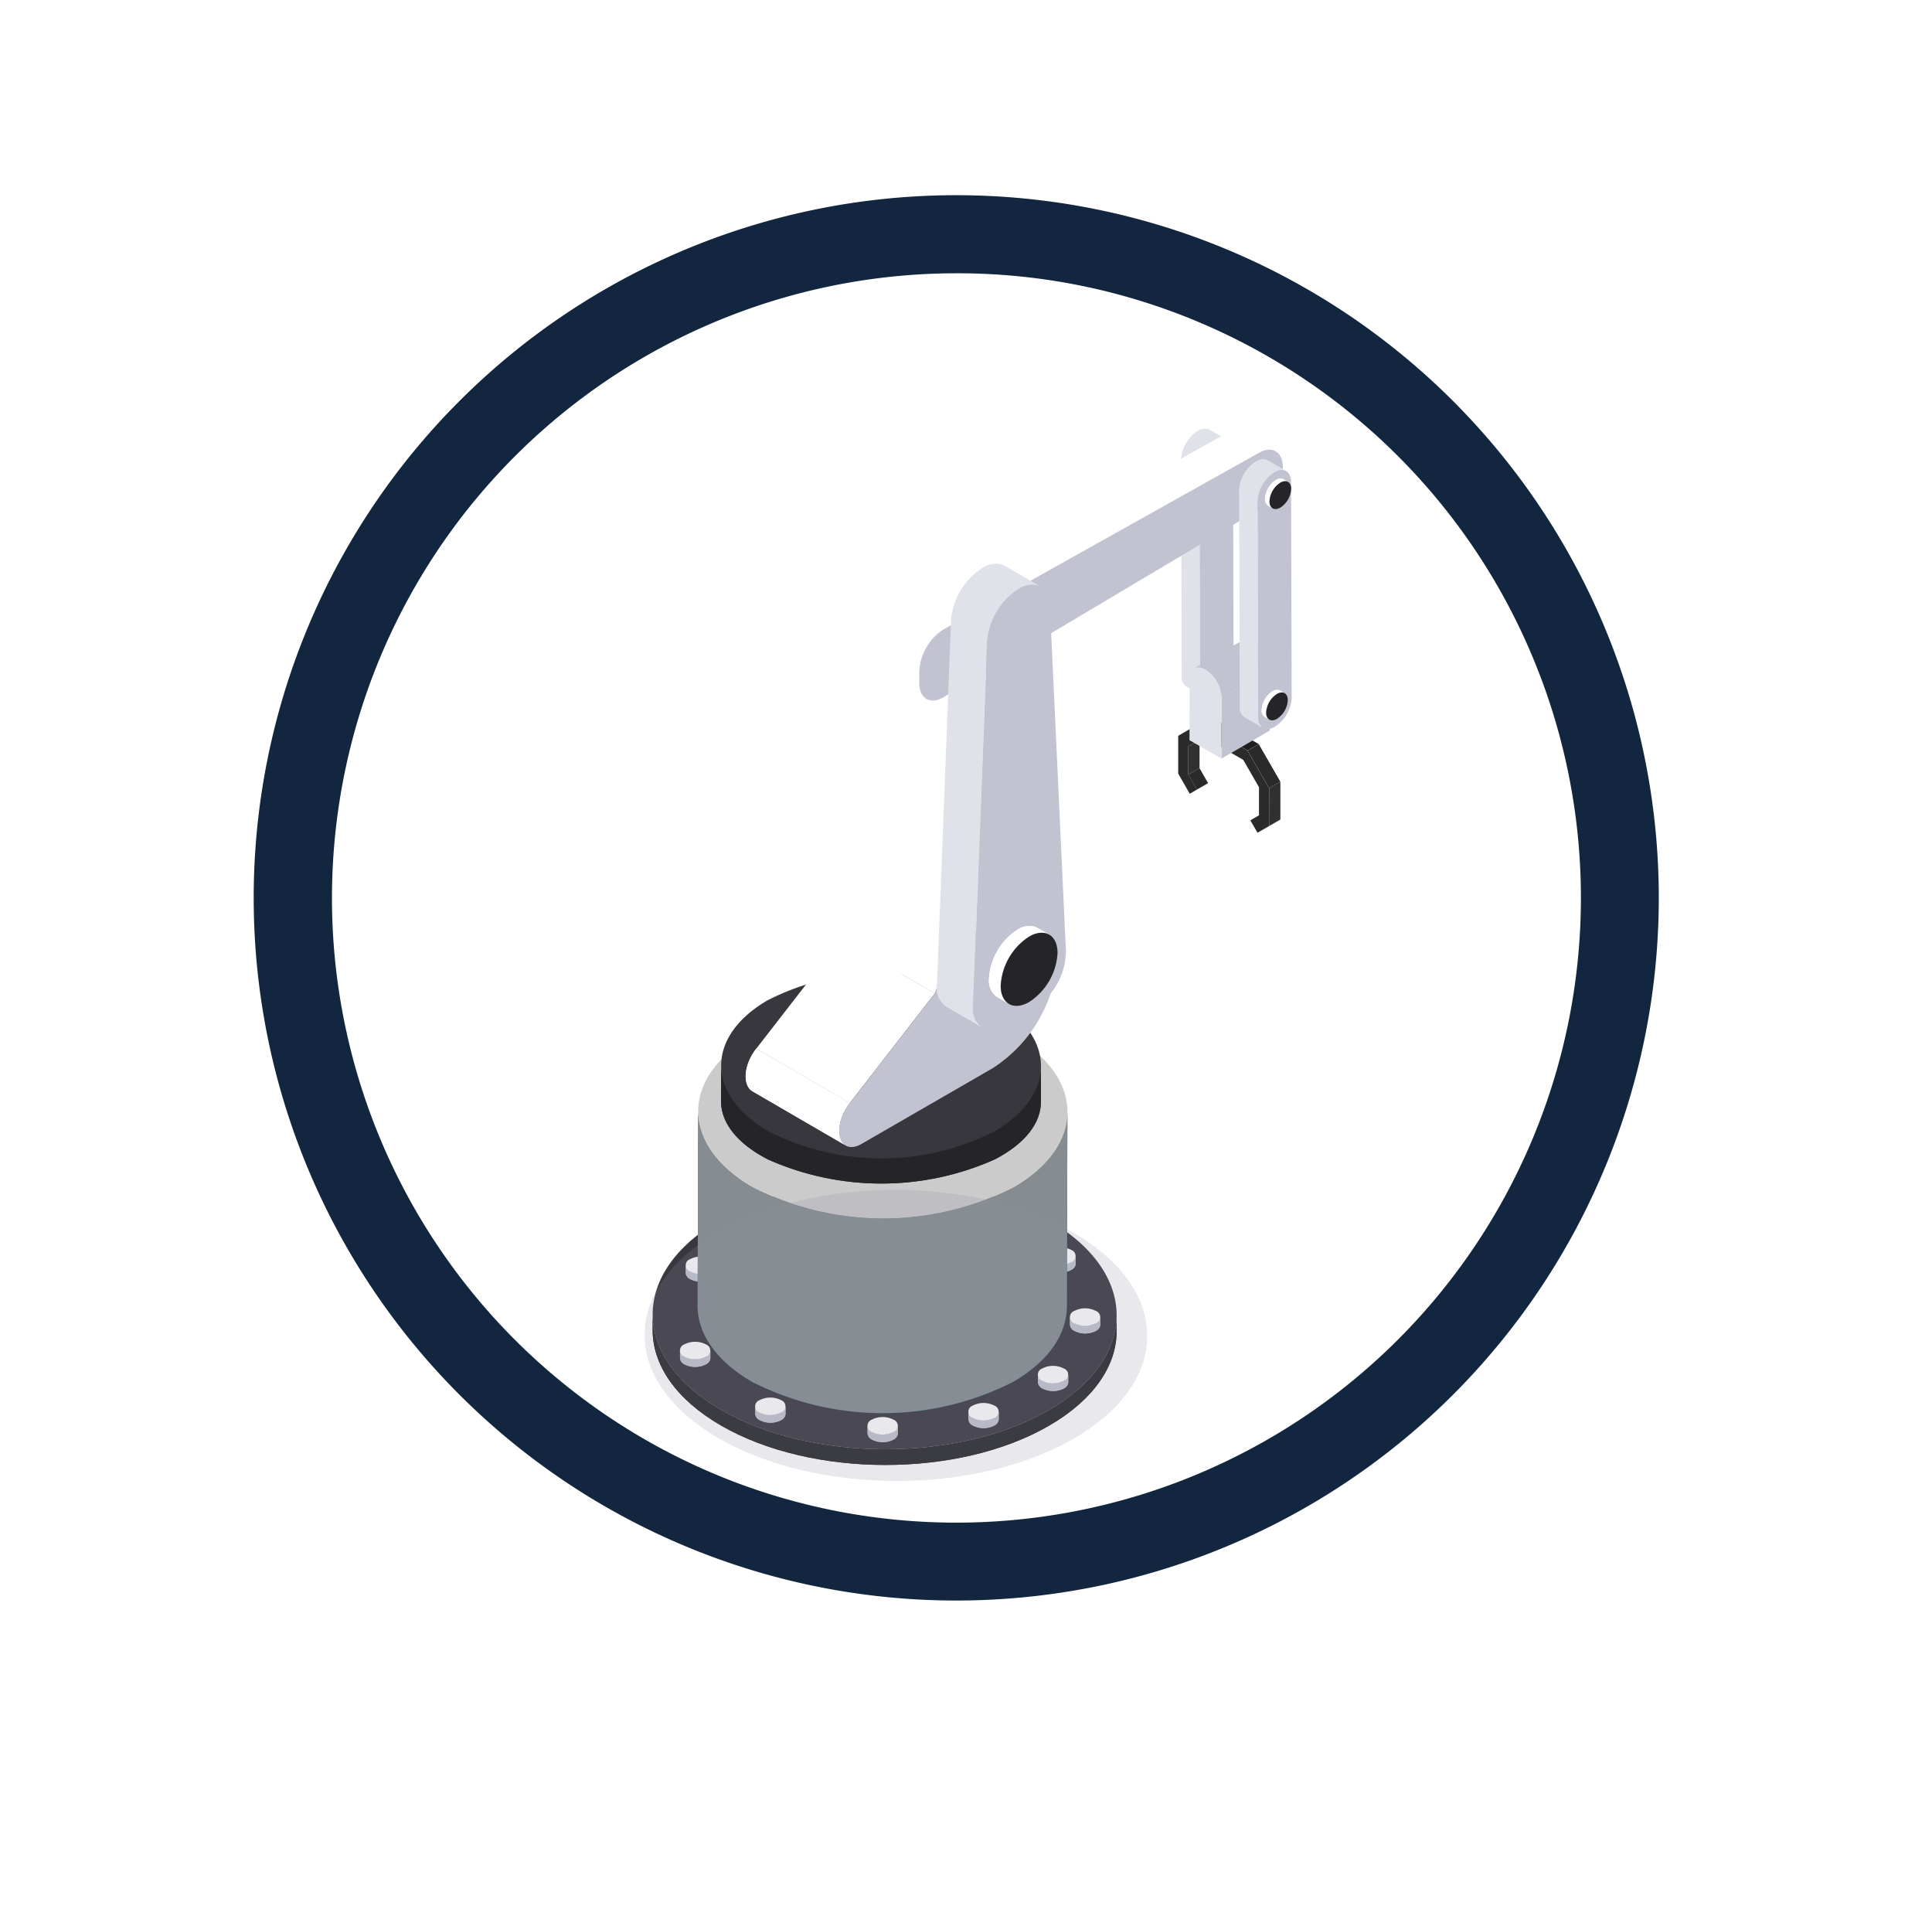 <svg xmlns="http://www.w3.org/2000/svg" xmlns:xlink="http://www.w3.org/1999/xlink" width="99" height="98" viewBox="0 0 99 98"><defs><filter id="a" x="0" y="0" width="99" height="98" filterUnits="userSpaceOnUse"><feOffset dy="3" input="SourceAlpha"/><feGaussianBlur stdDeviation="3" result="b"/><feFlood flood-opacity="0.161"/><feComposite operator="in" in2="b"/><feComposite in="SourceGraphic"/></filter><clipPath id="c"><rect width="35.03" height="57.909" transform="translate(0 0)" fill="none"/></clipPath><clipPath id="d"><rect width="35.03" height="65.514" fill="none"/></clipPath><clipPath id="e"><path d="M1.751,243.02c-.005,1.774,1.165,3.55,3.51,4.9,4.658,2.689,12.185,2.689,16.813,0,2.3-1.336,3.449-3.084,3.454-4.835l0-.8c-.005,1.751-1.156,3.5-3.454,4.835-4.628,2.689-12.155,2.689-16.813,0-2.344-1.353-3.515-3.129-3.51-4.9Z" transform="translate(-1.751 -242.218)" fill="none"/></clipPath><clipPath id="g"><path d="M87.314,229.926a.389.389,0,0,0,.229.32,1.21,1.21,0,0,0,1.1,0,.385.385,0,0,0,.226-.316v-.389a.385.385,0,0,1-.226.316,1.21,1.21,0,0,1-1.1,0,.388.388,0,0,1-.229-.32Z" transform="translate(-87.314 -229.537)" fill="none"/></clipPath><clipPath id="i"><path d="M92.679,243.216a.388.388,0,0,0,.229.32,1.21,1.21,0,0,0,1.1,0,.385.385,0,0,0,.226-.316v-.389a.386.386,0,0,1-.226.316,1.21,1.21,0,0,1-1.1,0,.388.388,0,0,1-.229-.32Z" transform="translate(-92.679 -242.827)" fill="none"/></clipPath><clipPath id="k"><path d="M85.7,255.749a.388.388,0,0,0,.229.32,1.21,1.21,0,0,0,1.1,0,.386.386,0,0,0,.226-.316v-.389a.385.385,0,0,1-.226.316,1.208,1.208,0,0,1-1.1,0,.389.389,0,0,1-.229-.32Z" transform="translate(-85.698 -255.36)" fill="none"/></clipPath><clipPath id="m"><path d="M70.557,263.833a.388.388,0,0,0,.229.32,1.209,1.209,0,0,0,1.1,0,.385.385,0,0,0,.226-.316v-.389a.385.385,0,0,1-.226.316,1.209,1.209,0,0,1-1.1,0,.388.388,0,0,1-.229-.32Z" transform="translate(-70.557 -263.443)" fill="none"/></clipPath><clipPath id="o"><path d="M48.581,266.893a.389.389,0,0,0,.229.32,1.209,1.209,0,0,0,1.1,0,.385.385,0,0,0,.226-.316v-.389a.385.385,0,0,1-.226.315,1.21,1.21,0,0,1-1.1,0,.388.388,0,0,1-.229-.32Z" transform="translate(-48.581 -266.503)" fill="none"/></clipPath><clipPath id="q"><path d="M24.111,262.654a.388.388,0,0,0,.229.32,1.209,1.209,0,0,0,1.1,0,.385.385,0,0,0,.226-.316v-.389a.386.386,0,0,1-.226.316,1.209,1.209,0,0,1-1.1,0,.388.388,0,0,1-.229-.32Z" transform="translate(-24.111 -262.265)" fill="none"/></clipPath><clipPath id="s"><path d="M7.727,250.5a.389.389,0,0,0,.229.32,1.21,1.21,0,0,0,1.1,0,.386.386,0,0,0,.226-.316v-.389a.384.384,0,0,1-.226.315,1.21,1.21,0,0,1-1.1,0,.388.388,0,0,1-.229-.32Z" transform="translate(-7.727 -250.114)" fill="none"/></clipPath><clipPath id="u"><path d="M8.97,231.937a.388.388,0,0,0,.229.32,1.209,1.209,0,0,0,1.1,0,.385.385,0,0,0,.226-.316v-.39a.386.386,0,0,1-.226.316,1.21,1.21,0,0,1-1.1,0,.388.388,0,0,1-.229-.32Z" transform="translate(-8.97 -231.548)" fill="none"/></clipPath><clipPath id="w"><path d="M11.549,207.916c0,1.411.927,2.824,2.792,3.9a14.746,14.746,0,0,0,13.38,0c1.829-1.063,2.744-2.454,2.748-3.847L30.5,198c0,1.393-.919,2.784-2.748,3.847a14.744,14.744,0,0,1-13.38,0c-1.865-1.077-2.8-2.49-2.792-3.9Z" transform="translate(-11.549 -197.944)" fill="#868c90"/></clipPath><clipPath id="y"><path d="M117.261,103.7l.946.55a.6.6,0,0,1-.25-.55l-.947-.55a.6.6,0,0,0,.25.55" transform="translate(-117.011 -103.15)" fill="none"/></clipPath><clipPath id="aa"><path d="M120.512,49.454l.947.55a.606.606,0,0,1,.61-.06l-.947-.55a.442.442,0,0,0-.225-.058.782.782,0,0,0-.385.118" transform="translate(-120.512 -49.336)" fill="none"/></clipPath><clipPath id="ac"><path d="M116.878,51.318l.946.55a1.884,1.884,0,0,1,.855-1.481l-.947-.55a1.882,1.882,0,0,0-.855,1.481" transform="translate(-116.878 -49.837)" fill="none"/></clipPath><clipPath id="ae"><path d="M16.666,189.829c0,1.08.8,2.162,2.419,2.986a14.28,14.28,0,0,0,11.587,0c1.585-.814,2.378-1.878,2.381-2.944l.006-1.844c0,1.066-.8,2.131-2.381,2.944a14.281,14.281,0,0,1-11.586,0c-1.616-.824-2.423-1.906-2.419-2.986Z" transform="translate(-16.666 -187.985)" fill="none"/></clipPath><clipPath id="ag"><path d="M55.461,142.755l4.793,2.785a2.344,2.344,0,0,1,2.364-.232l-4.793-2.785a1.717,1.717,0,0,0-.873-.224,3.026,3.026,0,0,0-1.491.456" transform="translate(-55.461 -142.299)" fill="none"/></clipPath><clipPath id="ai"><path d="M42.86,148.057l4.793,2.785a7.307,7.307,0,0,1,2.964-3.82l-4.793-2.785a7.308,7.308,0,0,0-2.964,3.82" transform="translate(-42.86 -144.237)" fill="none"/></clipPath><clipPath id="ak"><path d="M22.368,186.533l4.793,2.785c-.477-.277-.492-1.286.2-2.181l-4.793-2.785c-.694.895-.68,1.9-.2,2.181" transform="translate(-22.027 -184.352)" fill="none"/></clipPath><clipPath id="am"><path d="M126.689,49.865l1.725,1a.835.835,0,0,1,.838-.07l-1.725-1a.633.633,0,0,0-.321-.083,1.071,1.071,0,0,0-.517.153" transform="translate(-126.689 -49.712)" fill="none"/></clipPath><clipPath id="ao"><path d="M52.977,101.341l1.725,1a.894.894,0,0,1-.368-.819l-1.725-1a.894.894,0,0,0,.368.819" transform="translate(-52.609 -100.522)" fill="none"/></clipPath><clipPath id="aq"><path d="M52.6,91.077l1.725,1a2.731,2.731,0,0,1,1.22-2.156l-1.725-1a2.732,2.732,0,0,0-1.22,2.156" transform="translate(-52.601 -88.921)" fill="none"/></clipPath><clipPath id="as"><path d="M122.245,95.261l-2.478,1.44a.577.577,0,0,1,.582.057l2.479-1.44a.749.749,0,0,0-.367-.112.423.423,0,0,0-.215.055" transform="translate(-119.767 -95.206)" fill="none"/></clipPath><clipPath id="au"><path d="M122.243,97.123a1.8,1.8,0,0,1,.816,1.413l2.478-1.44a1.8,1.8,0,0,0-.816-1.414Z" transform="translate(-122.243 -95.683)" fill="none"/></clipPath><clipPath id="aw"><path d="M64.163,171.5l1.847,1.073a1.17,1.17,0,0,1-.468-1.124L63.7,170.373a1.17,1.17,0,0,0,.468,1.124" transform="translate(-63.694 -170.373)" fill="none"/></clipPath><clipPath id="ay"><path d="M73.583,78.967,75.43,80.04a1.136,1.136,0,0,1,1.146-.112l-1.847-1.074a.833.833,0,0,0-.423-.109,1.47,1.47,0,0,0-.723.221" transform="translate(-73.583 -78.746)" fill="none"/></clipPath><clipPath id="ba"><path d="M66.765,82.374l1.847,1.073a3.559,3.559,0,0,1,1.6-2.689l-1.847-1.074a3.558,3.558,0,0,0-1.6,2.689" transform="translate(-66.765 -79.685)" fill="none"/></clipPath><clipPath id="bc"><path d="M81.195,157.824l.6.35a1.028,1.028,0,0,1,1.037-.1l-.6-.35a.753.753,0,0,0-.383-.1,1.328,1.328,0,0,0-.654.2" transform="translate(-81.195 -157.624)" fill="none"/></clipPath><clipPath id="be"><path d="M75.023,160.988a1.019,1.019,0,0,0,.425.934l.6.35a1.019,1.019,0,0,1-.425-.934,3.2,3.2,0,0,1,1.452-2.515l-.6-.35a3.2,3.2,0,0,0-1.452,2.515" transform="translate(-75.023 -158.473)" fill="none"/></clipPath><clipPath id="bg"><path d="M129.91,110.346l.947.55a.6.6,0,0,1-.251-.55l-.947-.55a.6.6,0,0,0,.25.55" transform="translate(-129.66 -109.796)" fill="none"/></clipPath><clipPath id="bi"><path d="M133.161,56.1l.947.55a.606.606,0,0,1,.611-.06l-.947-.55a.444.444,0,0,0-.225-.058.784.784,0,0,0-.386.118" transform="translate(-133.161 -55.983)" fill="none"/></clipPath><clipPath id="bk"><path d="M129.527,57.964l.947.55a1.884,1.884,0,0,1,.855-1.481l-.947-.55a1.884,1.884,0,0,0-.855,1.48" transform="translate(-129.527 -56.484)" fill="none"/></clipPath><clipPath id="bm"><path d="M136.789,106.283l.23.133a.391.391,0,0,1,.394-.039l-.229-.133a.285.285,0,0,0-.146-.037.506.506,0,0,0-.249.076" transform="translate(-136.789 -106.207)" fill="none"/></clipPath><clipPath id="bo"><path d="M134.441,107.487a.388.388,0,0,0,.162.355l.229.133a.387.387,0,0,1-.161-.355,1.216,1.216,0,0,1,.552-.957l-.23-.133a1.218,1.218,0,0,0-.552.957" transform="translate(-134.441 -106.53)" fill="none"/></clipPath><clipPath id="bq"><path d="M137.525,60.257l.23.134a.393.393,0,0,1,.4-.039l-.23-.134a.288.288,0,0,0-.146-.038.507.507,0,0,0-.25.076" transform="translate(-137.525 -60.181)" fill="none"/></clipPath><clipPath id="bs"><path d="M135.169,61.466a.388.388,0,0,0,.162.356l.23.134a.388.388,0,0,1-.162-.357,1.221,1.221,0,0,1,.554-.96l-.23-.134a1.221,1.221,0,0,0-.554.96" transform="translate(-135.169 -60.506)" fill="none"/></clipPath><clipPath id="bu"><rect width="25.759" height="14.92" fill="none"/></clipPath></defs><g transform="translate(8.922 5.603)"><g transform="matrix(1, 0, 0, 1, -8.92, -5.6)" filter="url(#a)"><ellipse cx="40.5" cy="40" rx="40.5" ry="40" transform="translate(9 6)" fill="#fff"/></g><path d="M36,4A32.009,32.009,0,0,0,23.545,65.487,32.009,32.009,0,0,0,48.455,6.513,31.8,31.8,0,0,0,36,4m0-4A36,36,0,1,1,0,36,36,36,0,0,1,36,0Z" transform="translate(4.078 4.398)" fill="#12263f"/><g transform="translate(24.107 12.365)"><g transform="translate(0 0)" clip-path="url(#c)"><g transform="translate(0 -7.605)"><g clip-path="url(#d)"><path d="M25.529,242.287l0,.8c0,1.751-1.156,3.5-3.454,4.835-4.628,2.689-12.155,2.689-16.813,0-2.344-1.353-3.515-3.13-3.51-4.9l0-.8c0,1.773,1.166,3.55,3.51,4.9,4.658,2.689,12.185,2.689,16.813,0,2.3-1.336,3.449-3.084,3.454-4.835" transform="translate(-1.338 -185.246)" fill="#252529"/></g></g><g transform="translate(0.412 49.368)"><g clip-path="url(#e)"><path d="M25.529,242.287l0,.8c0,1.751-1.156,3.5-3.454,4.835-4.628,2.689-12.155,2.689-16.813,0-2.344-1.353-3.515-3.13-3.51-4.9l0-.8c0,1.773,1.166,3.55,3.51,4.9,4.658,2.689,12.185,2.689,16.813,0,2.3-1.336,3.449-3.084,3.454-4.835" transform="translate(-1.75 -242.219)" fill="#252529"/></g></g><g transform="translate(0 -7.605)"><g clip-path="url(#d)"><path d="M22.027,215.1c4.658,2.689,4.682,7.049.056,9.738s-12.155,2.689-16.813,0-4.683-7.05-.055-9.739,12.154-2.689,16.812,0" transform="translate(-1.346 -162.966)" fill="#38373e"/><path d="M88.866,229.541v.389a.385.385,0,0,1-.226.316,1.21,1.21,0,0,1-1.1,0,.389.389,0,0,1-.229-.32v-.389a.389.389,0,0,0,.229.32,1.209,1.209,0,0,0,1.1,0,.385.385,0,0,0,.226-.316" transform="translate(-66.776 -175.547)" fill="#c2c3d0"/></g></g><g transform="translate(20.537 46.385)"><g clip-path="url(#g)"><path d="M93.643,229.554v.389a.306.306,0,0,1-.083.2v-.389a.307.307,0,0,0,.083-.2" transform="translate(-92.09 -229.55)" fill="#c2c3d0"/><path d="M91.841,230.409v.389a.565.565,0,0,1-.143.115,1.026,1.026,0,0,1-.386.122v-.389a1.026,1.026,0,0,0,.386-.122.562.562,0,0,0,.143-.115" transform="translate(-90.371 -230.204)" fill="#c2c3d0"/><path d="M88.255,229.978v.389a1.189,1.189,0,0,1-.711-.121.389.389,0,0,1-.229-.32v-.389a.388.388,0,0,0,.229.32,1.19,1.19,0,0,0,.711.121" transform="translate(-87.314 -229.537)" fill="#c2c3d0"/></g></g><g transform="translate(0 -7.605)"><g clip-path="url(#d)"><path d="M88.641,227.767a.336.336,0,0,1,0,.635,1.21,1.21,0,0,1-1.1,0,.336.336,0,0,1,0-.636,1.208,1.208,0,0,1,1.1,0" transform="translate(-66.78 -174.092)" fill="#fff"/><path d="M94.231,242.831v.389a.385.385,0,0,1-.226.316,1.21,1.21,0,0,1-1.1,0,.389.389,0,0,1-.229-.32v-.389a.388.388,0,0,0,.229.32,1.21,1.21,0,0,0,1.1,0,.386.386,0,0,0,.226-.316" transform="translate(-70.879 -185.711)" fill="#c2c3d0"/></g></g><g transform="translate(21.799 49.511)"><g clip-path="url(#i)"><path d="M99.008,242.844v.389a.307.307,0,0,1-.083.2v-.389a.307.307,0,0,0,.083-.2" transform="translate(-97.455 -242.84)" fill="#c2c3d0"/><path d="M97.206,243.7v.389a.566.566,0,0,1-.143.115,1.027,1.027,0,0,1-.386.122v-.389a1.023,1.023,0,0,0,.386-.122.564.564,0,0,0,.143-.115" transform="translate(-95.736 -243.494)" fill="#c2c3d0"/><path d="M93.62,243.268v.389a1.189,1.189,0,0,1-.711-.121.389.389,0,0,1-.229-.32v-.389a.388.388,0,0,0,.229.32,1.188,1.188,0,0,0,.711.121" transform="translate(-92.679 -242.827)" fill="#c2c3d0"/></g></g><g transform="translate(0 -7.605)"><g clip-path="url(#d)"><path d="M94.006,241.057a.336.336,0,0,1,0,.635,1.21,1.21,0,0,1-1.1,0,.336.336,0,0,1,0-.636,1.208,1.208,0,0,1,1.1,0" transform="translate(-70.883 -184.256)" fill="#fff"/><path d="M87.25,255.364v.389a.385.385,0,0,1-.226.316,1.21,1.21,0,0,1-1.1,0,.389.389,0,0,1-.229-.32v-.389a.388.388,0,0,0,.229.32,1.209,1.209,0,0,0,1.1,0,.385.385,0,0,0,.226-.316" transform="translate(-65.54 -195.296)" fill="#c2c3d0"/></g></g><g transform="translate(20.157 52.459)"><g clip-path="url(#k)"><path d="M92.027,255.377v.389a.308.308,0,0,1-.083.2v-.389a.308.308,0,0,0,.083-.2" transform="translate(-90.474 -255.373)" fill="#c2c3d0"/><path d="M90.225,256.232v.389a.564.564,0,0,1-.143.115,1.027,1.027,0,0,1-.386.122v-.389a1.023,1.023,0,0,0,.386-.122.565.565,0,0,0,.143-.115" transform="translate(-88.755 -256.027)" fill="#c2c3d0"/><path d="M86.639,255.8v.389a1.189,1.189,0,0,1-.711-.121.389.389,0,0,1-.229-.32v-.389a.388.388,0,0,0,.229.32,1.188,1.188,0,0,0,.711.121" transform="translate(-85.698 -255.36)" fill="#c2c3d0"/></g></g><g transform="translate(0 -7.605)"><g clip-path="url(#d)"><path d="M87.025,253.59a.336.336,0,0,1,0,.635,1.21,1.21,0,0,1-1.1,0,.336.336,0,0,1,0-.636,1.208,1.208,0,0,1,1.1,0" transform="translate(-65.544 -193.841)" fill="#fff"/><path d="M72.11,263.447v.389a.385.385,0,0,1-.226.316,1.21,1.21,0,0,1-1.1,0,.389.389,0,0,1-.229-.32v-.389a.388.388,0,0,0,.229.32,1.209,1.209,0,0,0,1.1,0,.385.385,0,0,0,.226-.316" transform="translate(-53.961 -201.478)" fill="#c2c3d0"/></g></g><g transform="translate(16.596 54.36)"><g clip-path="url(#m)"><path d="M76.887,263.46v.389a.308.308,0,0,1-.083.2v-.389a.307.307,0,0,0,.083-.2" transform="translate(-75.334 -263.456)" fill="#c2c3d0"/><path d="M75.085,264.315v.389a.566.566,0,0,1-.143.115,1.026,1.026,0,0,1-.386.122v-.389a1.021,1.021,0,0,0,.386-.122.563.563,0,0,0,.143-.115" transform="translate(-73.615 -264.11)" fill="#c2c3d0"/><path d="M71.5,263.884v.389a1.189,1.189,0,0,1-.711-.121.389.389,0,0,1-.229-.32v-.389a.389.389,0,0,0,.229.32,1.189,1.189,0,0,0,.711.121" transform="translate(-70.557 -263.443)" fill="#c2c3d0"/></g></g><g transform="translate(0 -7.605)"><g clip-path="url(#d)"><path d="M71.885,261.673a.336.336,0,0,1,0,.635,1.21,1.21,0,0,1-1.1,0,.336.336,0,0,1,0-.636,1.209,1.209,0,0,1,1.1,0" transform="translate(-53.965 -200.023)" fill="#fff"/><path d="M50.134,266.507v.389a.385.385,0,0,1-.226.316,1.21,1.21,0,0,1-1.1,0,.389.389,0,0,1-.229-.32V266.5a.388.388,0,0,0,.229.32,1.21,1.21,0,0,0,1.1,0,.386.386,0,0,0,.226-.316" transform="translate(-37.154 -203.818)" fill="#c2c3d0"/></g></g><g transform="translate(11.427 55.08)"><g clip-path="url(#o)"><path d="M54.911,266.52v.389a.306.306,0,0,1-.083.2v-.389a.307.307,0,0,0,.083-.2" transform="translate(-53.358 -266.516)" fill="#c2c3d0"/><path d="M53.109,267.375v.389a.566.566,0,0,1-.143.115,1.027,1.027,0,0,1-.386.122v-.389a1.022,1.022,0,0,0,.386-.122.564.564,0,0,0,.143-.115" transform="translate(-51.639 -267.17)" fill="#c2c3d0"/><path d="M49.522,266.944v.389a1.189,1.189,0,0,1-.711-.121.389.389,0,0,1-.229-.32V266.5a.388.388,0,0,0,.229.32,1.189,1.189,0,0,0,.711.121" transform="translate(-48.581 -266.503)" fill="#c2c3d0"/></g></g><g transform="translate(0 -7.605)"><g clip-path="url(#d)"><path d="M49.909,264.733a.336.336,0,0,1,0,.635,1.21,1.21,0,0,1-1.1,0,.336.336,0,0,1,0-.636,1.209,1.209,0,0,1,1.1,0" transform="translate(-37.158 -202.363)" fill="#fff"/><path d="M25.663,262.269v.389a.385.385,0,0,1-.226.316,1.21,1.21,0,0,1-1.1,0,.389.389,0,0,1-.229-.32v-.389a.389.389,0,0,0,.229.32,1.209,1.209,0,0,0,1.1,0,.385.385,0,0,0,.226-.316" transform="translate(-18.439 -200.577)" fill="#c2c3d0"/></g></g><g transform="translate(5.671 54.083)"><g clip-path="url(#q)"><path d="M30.44,262.282v.389a.307.307,0,0,1-.083.2v-.389a.308.308,0,0,0,.083-.2" transform="translate(-28.887 -262.278)" fill="#c2c3d0"/><path d="M28.638,263.137v.389a.565.565,0,0,1-.143.115,1.027,1.027,0,0,1-.386.122v-.389a1.022,1.022,0,0,0,.386-.122.564.564,0,0,0,.143-.115" transform="translate(-27.168 -262.932)" fill="#c2c3d0"/><path d="M25.052,262.707v.389a1.189,1.189,0,0,1-.711-.121.389.389,0,0,1-.229-.32v-.389a.388.388,0,0,0,.229.32,1.19,1.19,0,0,0,.711.121" transform="translate(-24.111 -262.265)" fill="#c2c3d0"/></g></g><g transform="translate(0 -7.605)"><g clip-path="url(#d)"><path d="M25.438,260.495a.336.336,0,0,1,0,.635,1.21,1.21,0,0,1-1.1,0,.336.336,0,0,1,0-.636,1.208,1.208,0,0,1,1.1,0" transform="translate(-18.443 -199.122)" fill="#fff"/><path d="M9.279,250.118v.389a.385.385,0,0,1-.226.316,1.21,1.21,0,0,1-1.1,0,.389.389,0,0,1-.229-.32v-.389a.388.388,0,0,0,.229.32,1.209,1.209,0,0,0,1.1,0,.385.385,0,0,0,.226-.316" transform="translate(-5.909 -191.284)" fill="#c2c3d0"/></g></g><g transform="translate(1.817 51.225)"><g clip-path="url(#s)"><path d="M14.056,250.13v.389a.308.308,0,0,1-.083.2v-.389a.308.308,0,0,0,.083-.2" transform="translate(-12.503 -250.126)" fill="#c2c3d0"/><path d="M12.254,250.986v.389a.566.566,0,0,1-.143.115,1.027,1.027,0,0,1-.386.122v-.389a1.027,1.027,0,0,0,.386-.122.564.564,0,0,0,.143-.115" transform="translate(-10.784 -250.781)" fill="#c2c3d0"/><path d="M8.668,250.555v.389a1.189,1.189,0,0,1-.711-.121.389.389,0,0,1-.229-.32v-.389a.388.388,0,0,0,.229.32,1.187,1.187,0,0,0,.711.121" transform="translate(-7.727 -250.113)" fill="#c2c3d0"/></g></g><g transform="translate(0 -7.605)"><g clip-path="url(#d)"><path d="M9.054,248.344a.336.336,0,0,1,0,.635,1.21,1.21,0,0,1-1.1,0,.336.336,0,0,1,0-.636,1.208,1.208,0,0,1,1.1,0" transform="translate(-5.913 -189.829)" fill="#fff"/><path d="M10.523,231.553v.389a.385.385,0,0,1-.226.316,1.21,1.21,0,0,1-1.1,0,.389.389,0,0,1-.229-.32v-.389a.388.388,0,0,0,.229.32,1.21,1.21,0,0,0,1.1,0,.386.386,0,0,0,.226-.316" transform="translate(-6.86 -177.086)" fill="#c2c3d0"/></g></g><g transform="translate(2.11 46.858)"><g clip-path="url(#u)"><path d="M15.3,231.565v.389a.308.308,0,0,1-.083.2v-.389a.308.308,0,0,0,.083-.2" transform="translate(-13.747 -231.561)" fill="#c2c3d0"/><path d="M13.5,232.42v.389a.567.567,0,0,1-.143.115,1.027,1.027,0,0,1-.386.122v-.389a1.023,1.023,0,0,0,.386-.122.565.565,0,0,0,.143-.115" transform="translate(-12.028 -232.215)" fill="#c2c3d0"/><path d="M9.911,231.99v.389a1.189,1.189,0,0,1-.711-.121.389.389,0,0,1-.229-.32v-.389a.388.388,0,0,0,.229.32,1.19,1.19,0,0,0,.711.121" transform="translate(-8.97 -231.548)" fill="#c2c3d0"/></g></g><g transform="translate(0 -7.605)"><g clip-path="url(#d)"><path d="M10.3,229.778a.336.336,0,0,1,0,.635,1.209,1.209,0,0,1-1.1,0,.336.336,0,0,1,0-.636,1.208,1.208,0,0,1,1.1,0" transform="translate(-6.864 -175.63)" fill="#fff"/><path d="M30.5,198l-.028,9.972c0,1.393-.919,2.784-2.748,3.847a14.746,14.746,0,0,1-13.38,0c-1.865-1.077-2.8-2.49-2.792-3.9l.028-9.971c0,1.411.927,2.824,2.792,3.9a14.744,14.744,0,0,0,13.38,0c1.829-1.062,2.744-2.453,2.748-3.847" transform="translate(-8.832 -151.385)" fill="#117488"/></g></g><g transform="translate(2.716 38.954)"><g clip-path="url(#w)"><path d="M30.5,198l-.028,9.972c0,1.393-.919,2.784-2.748,3.847a14.746,14.746,0,0,1-13.38,0c-1.865-1.077-2.8-2.49-2.792-3.9l.028-9.971c0,1.411.927,2.824,2.792,3.9a14.744,14.744,0,0,0,13.38,0c1.829-1.062,2.744-2.453,2.748-3.847" transform="translate(-11.549 -197.944)" fill="#868c90"/></g></g><g transform="translate(0 -7.605)"><g clip-path="url(#d)"><path d="M27.8,176.365c3.707,2.14,3.726,5.61.045,7.75a14.746,14.746,0,0,1-13.38,0c-3.706-2.14-3.725-5.609-.042-7.75a14.742,14.742,0,0,1,13.377,0" transform="translate(-8.924 -133.654)" fill="#cbcbcb"/><path d="M118.208,104.25l-.947-.55a.6.6,0,0,1-.25-.55l.947.55a.6.6,0,0,0,.25.55" transform="translate(-89.489 -78.888)" fill="#e0e2ea"/></g></g><g transform="translate(27.522 16.657)"><g clip-path="url(#y)"><path d="M118.208,104.25l-.947-.55a.6.6,0,0,1-.25-.55l.947.55a.6.6,0,0,0,.25.55" transform="translate(-117.011 -103.15)" fill="#e0e2ea"/></g></g><g transform="translate(0 -7.605)"><g clip-path="url(#d)"><path d="M117.856,67.741l-.947-.55-.031-11.059.947.55Z" transform="translate(-89.387 -42.929)" fill="#e0e2ea"/><path d="M121.122,49.393l.947.55a.605.605,0,0,0-.61.06l-.947-.55a.605.605,0,0,1,.61-.06" transform="translate(-92.166 -37.731)" fill="#e0e2ea"/></g></g><g transform="translate(28.346 3.999)"><g clip-path="url(#aa)"><path d="M121.459,50.118l-.947-.55a.982.982,0,0,1,.181-.083l.947.55a.981.981,0,0,0-.181.083" transform="translate(-120.512 -49.45)" fill="#e0e2ea"/><path d="M122.23,49.921l-.947-.55a.606.606,0,0,1,.274-.031l.947.55a.606.606,0,0,0-.274.031" transform="translate(-121.102 -49.336)" fill="#e0e2ea"/><path d="M123.394,49.906l-.947-.55a.428.428,0,0,1,.155.053l.947.55a.426.426,0,0,0-.155-.053" transform="translate(-121.992 -49.351)" fill="#e0e2ea"/></g></g><g transform="translate(0 -7.605)"><g clip-path="url(#d)"><path d="M117.824,51.868l-.947-.55a1.884,1.884,0,0,1,.855-1.481l.947.55a1.884,1.884,0,0,0-.855,1.481" transform="translate(-89.386 -38.115)" fill="#e0e2ea"/></g></g><g transform="translate(27.491 4.117)"><g clip-path="url(#ac)"><path d="M117.824,55.894l-.947-.55a1.325,1.325,0,0,1,.023-.242l.947.55a1.324,1.324,0,0,0-.023.242" transform="translate(-116.877 -53.864)" fill="#e0e2ea"/><path d="M117.92,54.456l-.947-.55a1.782,1.782,0,0,1,.111-.368l.947.55a1.78,1.78,0,0,0-.111.368" transform="translate(-116.951 -52.667)" fill="#e0e2ea"/><path d="M118.394,52.99l-.947-.55a2.09,2.09,0,0,1,.181-.338l.947.55a2.091,2.091,0,0,0-.181.338" transform="translate(-117.313 -51.569)" fill="#e0e2ea"/><path d="M119.162,51.465l-.947-.55a1.887,1.887,0,0,1,.311-.365l.947.55a1.894,1.894,0,0,0-.311.365" transform="translate(-117.901 -50.382)" fill="#e0e2ea"/><path d="M120.486,50.555l-.947-.55a1.392,1.392,0,0,1,.229-.168l.947.55a1.393,1.393,0,0,0-.229.168" transform="translate(-118.913 -49.837)" fill="#e0e2ea"/></g></g><g transform="translate(0 -7.605)"><g clip-path="url(#d)"><path d="M121.758,51.793c.474-.274.859-.055.86.49l.031,11.059a1.883,1.883,0,0,1-.855,1.481c-.473.273-.859.054-.86-.49L120.9,53.273a1.883,1.883,0,0,1,.855-1.481" transform="translate(-92.465 -39.52)" fill="#c2c3d0"/><path d="M33.059,188.028l-.006,1.844c0,1.066-.8,2.131-2.381,2.944a14.28,14.28,0,0,1-11.587,0c-1.616-.824-2.423-1.906-2.419-2.986l.006-1.844c0,1.08.8,2.162,2.419,2.986a14.28,14.28,0,0,0,11.586,0c1.585-.814,2.378-1.878,2.381-2.944" transform="translate(-12.746 -143.769)" fill="#252529"/></g></g><g transform="translate(3.92 36.611)"><g clip-path="url(#ae)"><path d="M33.059,188.028l-.006,1.844c0,1.066-.8,2.131-2.381,2.944a14.28,14.28,0,0,1-11.587,0c-1.616-.824-2.423-1.906-2.419-2.986l.006-1.844c0,1.08.8,2.162,2.419,2.986a14.28,14.28,0,0,0,11.586,0c1.585-.814,2.378-1.878,2.381-2.944" transform="translate(-16.666 -187.986)" fill="#252529"/></g></g><g transform="translate(0 -7.605)"><g clip-path="url(#d)"><path d="M30.659,169.3c3.211,1.854,3.227,4.859.038,6.712a12.768,12.768,0,0,1-11.587,0c-3.211-1.853-3.228-4.859-.04-6.711a12.77,12.77,0,0,1,11.588,0" transform="translate(-12.765 -128.416)" fill="#38373e"/><path d="M57.824,142.524l4.793,2.785a2.344,2.344,0,0,0-2.364.231l-4.793-2.785a2.344,2.344,0,0,1,2.364-.231" transform="translate(-42.415 -108.829)" fill="#fff"/></g></g><g transform="translate(13.045 25.865)"><g clip-path="url(#ag)"><path d="M60.254,145.541l-4.793-2.785a2.648,2.648,0,0,1,1.944-.4l4.793,2.785a2.649,2.649,0,0,0-1.944.4" transform="translate(-55.461 -142.299)" fill="#fff"/><path d="M68.52,145.315l-4.793-2.785a1.617,1.617,0,0,1,.42.17l4.793,2.785a1.609,1.609,0,0,0-.42-.17" transform="translate(-61.783 -142.476)" fill="#fff"/></g></g><g transform="translate(0 -7.605)"><g clip-path="url(#d)"><path d="M47.653,150.842l-4.793-2.785a7.31,7.31,0,0,1,2.964-3.82l4.793,2.785a7.31,7.31,0,0,0-2.964,3.82" transform="translate(-32.779 -110.311)" fill="#fff"/></g></g><g transform="translate(10.081 26.321)"><g clip-path="url(#ai)"><path d="M47.653,159.4l-4.793-2.785a7.811,7.811,0,0,1,.53-1.189l4.793,2.785a7.8,7.8,0,0,0-.53,1.189" transform="translate(-42.86 -152.793)" fill="#fff"/><path d="M49.9,149.654l-4.793-2.785a6.862,6.862,0,0,1,2.434-2.632l4.793,2.785a6.862,6.862,0,0,0-2.434,2.632" transform="translate(-44.582 -144.237)" fill="#fff"/></g></g><g transform="translate(0 -7.605)"><g clip-path="url(#d)"><path d="M29.129,168.879l-4.793-2.785,4.357-5.615,4.793,2.785Z" transform="translate(-18.612 -122.731)" fill="#fff"/><path d="M27.16,189.317l-4.793-2.785c-.477-.277-.492-1.286.2-2.181l4.793,2.785c-.694.895-.68,1.9-.2,2.181" transform="translate(-16.845 -140.989)" fill="#fff"/></g></g><g transform="translate(5.181 35.757)"><g clip-path="url(#ak)"><path d="M27.16,190.565l-4.793-2.785c-.41-.238-.478-1.016-.05-1.8l4.793,2.785c-.428.781-.36,1.559.05,1.8" transform="translate(-22.026 -185.599)" fill="#fff"/><path d="M28.056,187.521l-4.793-2.785a2.911,2.911,0,0,1,.252-.383l4.793,2.785a2.913,2.913,0,0,0-.252.383" transform="translate(-22.972 -184.352)" fill="#fff"/></g></g><g transform="translate(0 -7.605)"><g clip-path="url(#d)"><path d="M50.268,154.6c1.835-1.06,3.328-.209,3.334,1.9a7.3,7.3,0,0,1-3.312,5.737l-6.734,3.888c-1.155.667-1.589-.826-.608-2.09l4.357-5.615a7.308,7.308,0,0,1,2.964-3.82" transform="translate(-32.43 -117.885)" fill="#c2c3d0"/><path d="M127.527,49.8l1.725,1a.835.835,0,0,0-.838.07l-1.725-1a.836.836,0,0,1,.838-.07" transform="translate(-96.89 -38.02)" fill="#fff"/></g></g><g transform="translate(29.799 4.088)"><g clip-path="url(#am)"><path d="M128.414,50.867l-1.725-1a.941.941,0,0,1,.683-.133l1.725,1a.94.94,0,0,0-.683.133" transform="translate(-126.689 -49.712)" fill="#fff"/><path d="M131.316,50.8l-1.725-1a.61.61,0,0,1,.156.063l1.725,1a.6.6,0,0,0-.156-.063" transform="translate(-128.908 -49.776)" fill="#fff"/></g></g><g transform="translate(0 -7.605)"><g clip-path="url(#d)"><path d="M54.7,102.343l-1.725-1a.894.894,0,0,1-.368-.819l1.725,1a.894.894,0,0,0,.368.819" transform="translate(-40.235 -76.878)" fill="#fff"/></g></g><g transform="translate(12.374 16.039)"><g clip-path="url(#ao)"><path d="M54.7,102.343l-1.725-1a.894.894,0,0,1-.368-.819l1.725,1a.894.894,0,0,0,.368.819" transform="translate(-52.609 -100.522)" fill="#fff"/></g></g><g transform="translate(0 -7.605)"><g clip-path="url(#d)"><path d="M59.513,60.434l-1.725-1,16.206-9.07,1.725,1Z" transform="translate(-44.196 -38.516)" fill="#fff"/><path d="M54.328,99.661l-1.725-1,0-.573,1.725,1Z" transform="translate(-40.229 -75.015)" fill="#fff"/><path d="M54.327,92.079l-1.725-1a2.73,2.73,0,0,1,1.22-2.156l1.725,1a2.73,2.73,0,0,0-1.22,2.156" transform="translate(-40.229 -68.006)" fill="#fff"/></g></g><g transform="translate(12.372 13.31)"><g clip-path="url(#aq)"><path d="M54.327,95.2l-1.725-1a2.554,2.554,0,0,1,.335-1.2l1.725,1a2.555,2.555,0,0,0-.335,1.2" transform="translate(-52.602 -92.044)" fill="#fff"/><path d="M55.753,90.884l-1.725-1a2.5,2.5,0,0,1,.885-.96l1.725,1a2.5,2.5,0,0,0-.885.961" transform="translate(-53.692 -88.921)" fill="#fff"/></g></g><g transform="translate(0 -7.605)"><g clip-path="url(#d)"><path d="M61.057,63.114l16.206-9.07c.668-.374,1.207-.038,1.209.753a2.738,2.738,0,0,1-1.2,2.145L61.085,66.574c-.693.4-1.244.069-1.246-.732l0-.573a2.73,2.73,0,0,1,1.22-2.156" transform="translate(-45.763 -41.216)" fill="#c2c3d0"/><path d="M118.447,123.594l.576-.33.441.767-.576.33Z" transform="translate(-90.587 -94.271)" fill="#2a2a2a"/><path d="M119.129,126.854l.576-.33-.367.214-.576.33Z" transform="translate(-90.828 -96.764)" fill="#232323"/><path d="M118.449,117.468l.576-.33,0,1.441-.576.329Z" transform="translate(-90.587 -89.586)" fill="#303030"/><path d="M119.264,115.464l.576-.33-.809.471-.576.33Z" transform="translate(-90.593 -88.054)" fill="#232323"/><path d="M120.982,112.387l.576-.33,1.22.7-.576.33Z" transform="translate(-92.526 -85.7)" fill="#1e1e1e"/><path d="M126.167,115.371l.576-.33v.6l-.576.329Z" transform="translate(-96.49 -87.982)" fill="#303030"/><path d="M118.578,114.76l-1.005-.578-.808.471,0,1.441.441.767-.367.214-.592-1.03,0-1.938,1.112-.648,1.22.7Z" transform="translate(-88.902 -86.772)" fill="#2b2b2b"/><path d="M134.122,134.786l.576-.33-.594.346-.576.33Z" transform="translate(-102.12 -102.83)" fill="#232323"/><path d="M126.167,115.37l.576-.33,1.22.7-.576.329Z" transform="translate(-96.491 -87.982)" fill="#1e1e1e"/><path d="M131.354,118.355l.576-.33,1.108,1.926-.576.33Z" transform="translate(-100.458 -90.264)" fill="#2a2a2a"/><path d="M136.057,126.545l.576-.33,0,1.938-.576.33Z" transform="translate(-104.053 -96.528)" fill="#303030"/><path d="M128.49,121.009l-.594.346-.366-.635.442-.258,0-1.441-.806-1.4-1.006-.579v-.6l1.22.7,1.108,1.926Z" transform="translate(-96.488 -89.053)" fill="#2b2b2b"/><path d="M125.684,103.134l2.478-1.44-.009,3.144-2.478,1.44Z" transform="translate(-96.115 -77.774)" fill="#c2c3d0"/><path d="M119.767,96.7l2.478-1.44a.578.578,0,0,1,.583.057l-2.478,1.44a.578.578,0,0,0-.583-.057" transform="translate(-91.596 -72.813)" fill="#c2c3d0"/></g></g><g transform="translate(28.171 14.789)"><g clip-path="url(#as)"><path d="M119.767,96.7l2.478-1.44a.435.435,0,0,1,.252-.054l-2.478,1.44a.433.433,0,0,0-.252.054" transform="translate(-119.767 -95.206)" fill="#c2c3d0"/><path d="M120.837,96.651l2.478-1.44a.674.674,0,0,1,.172.037l-2.478,1.44a.655.655,0,0,0-.172-.037" transform="translate(-120.585 -95.21)" fill="#c2c3d0"/><path d="M121.57,96.809l2.478-1.44a.958.958,0,0,1,.159.074l-2.478,1.44a.958.958,0,0,0-.159-.074" transform="translate(-121.146 -95.331)" fill="#c2c3d0"/></g></g><g transform="translate(0 -7.605)"><g clip-path="url(#d)"><path d="M122.243,97.123l2.478-1.44a1.8,1.8,0,0,1,.816,1.414l-2.479,1.44a1.8,1.8,0,0,0-.816-1.413" transform="translate(-93.49 -73.177)" fill="#c2c3d0"/></g></g><g transform="translate(28.753 14.901)"><g clip-path="url(#au)"><path d="M122.243,97.123l2.478-1.44.008,0-2.478,1.44-.008,0" transform="translate(-122.243 -95.683)" fill="#c2c3d0"/><path d="M122.277,97.143l2.478-1.44a1.277,1.277,0,0,1,.177.127l-2.478,1.44a1.305,1.305,0,0,0-.177-.127" transform="translate(-122.269 -95.698)" fill="#c2c3d0"/><path d="M123.031,97.682l2.478-1.44a1.625,1.625,0,0,1,.172.17l-2.479,1.44a1.626,1.626,0,0,0-.172-.17" transform="translate(-122.846 -96.111)" fill="#c2c3d0"/><path d="M123.763,98.4l2.478-1.44a1.965,1.965,0,0,1,.317.5L124.08,98.9a1.974,1.974,0,0,0-.317-.5" transform="translate(-123.405 -96.663)" fill="#c2c3d0"/><path d="M125.111,100.523l2.478-1.44a1.817,1.817,0,0,1,.076.2l-2.478,1.44a1.81,1.81,0,0,0-.076-.2" transform="translate(-124.436 -98.283)" fill="#c2c3d0"/><path d="M125.434,101.386l2.478-1.44a1.541,1.541,0,0,1,.05.214l-2.478,1.44a1.553,1.553,0,0,0-.05-.214" transform="translate(-124.683 -98.943)" fill="#c2c3d0"/><path d="M125.646,102.293l2.478-1.44a1.24,1.24,0,0,1,.016.2l-2.478,1.44a1.241,1.241,0,0,0-.016-.2" transform="translate(-124.846 -99.637)" fill="#c2c3d0"/></g></g><g transform="translate(0 -7.605)"><g clip-path="url(#d)"><path d="M119.543,101.442a1.8,1.8,0,0,1,.816,1.413L120.351,106l-1.638-.945.009-3.144c0-.519.369-.729.821-.468" transform="translate(-90.79 -77.496)" fill="#e0e2ea"/><path d="M66.011,172.571,64.163,171.5a1.17,1.17,0,0,1-.468-1.124l1.847,1.073a1.171,1.171,0,0,0,.468,1.125" transform="translate(-48.712 -130.299)" fill="#e0e2ea"/></g></g><g transform="translate(14.982 32.469)"><g clip-path="url(#aw)"><path d="M66.011,172.571,64.163,171.5a1.17,1.17,0,0,1-.468-1.124l1.847,1.073a1.171,1.171,0,0,0,.468,1.125" transform="translate(-63.694 -170.373)" fill="#e0e2ea"/></g></g><g transform="translate(0 -7.605)"><g clip-path="url(#d)"><path d="M74.729,78.855l1.847,1.073a1.137,1.137,0,0,0-1.146.112l-1.847-1.073a1.137,1.137,0,0,1,1.146-.112" transform="translate(-56.275 -60.224)" fill="#e0e2ea"/></g></g><g transform="translate(17.308 10.917)"><g clip-path="url(#ay)"><path d="M75.43,80.122l-1.847-1.073a1.679,1.679,0,0,1,.491-.2l1.847,1.074a1.675,1.675,0,0,0-.491.2" transform="translate(-73.583 -78.828)" fill="#e0e2ea"/><path d="M77.518,79.845l-1.847-1.073a.92.92,0,0,1,.627.068l1.847,1.073a.92.92,0,0,0-.627-.068" transform="translate(-75.18 -78.746)" fill="#e0e2ea"/><path d="M80.182,80.214,78.335,79.14l.029.016,1.847,1.073-.029-.016" transform="translate(-77.217 -79.047)" fill="#e0e2ea"/></g></g><g transform="translate(0 -7.605)"><g clip-path="url(#d)"><path d="M65.548,110.833,63.7,109.759l.721-18.642,1.847,1.073Z" transform="translate(-48.717 -69.686)" fill="#e0e2ea"/><path d="M68.611,83.447l-1.847-1.073a3.559,3.559,0,0,1,1.6-2.689l1.847,1.074a3.559,3.559,0,0,0-1.6,2.689" transform="translate(-51.06 -60.942)" fill="#e0e2ea"/></g></g><g transform="translate(15.704 11.138)"><g clip-path="url(#ba)"><path d="M68.611,88.523,66.764,87.45a3.12,3.12,0,0,1,.282-1.128L68.893,87.4a3.12,3.12,0,0,0-.282,1.128" transform="translate(-66.764 -84.761)" fill="#e0e2ea"/><path d="M69.81,84.548l-1.847-1.074a3.9,3.9,0,0,1,.54-.876l1.847,1.073a3.9,3.9,0,0,0-.539.876" transform="translate(-67.681 -81.914)" fill="#e0e2ea"/><path d="M72.1,81.444,70.256,80.37a2.939,2.939,0,0,1,.783-.685l1.847,1.073a2.936,2.936,0,0,0-.783.685" transform="translate(-69.435 -79.685)" fill="#e0e2ea"/></g></g><g transform="translate(0 -7.605)"><g clip-path="url(#d)"><path d="M73.873,83.531c.859-.5,1.569-.13,1.614.831l.824,17.75a3.513,3.513,0,0,1-1.6,2.87l-1.544.892c-.92.531-1.657.071-1.614-1.012l.72-18.642a3.559,3.559,0,0,1,1.6-2.689" transform="translate(-54.718 -63.714)" fill="#c2c3d0"/><path d="M82.232,157.722l.6.35a1.027,1.027,0,0,0-1.036.1l-.6-.35a1.027,1.027,0,0,1,1.036-.1" transform="translate(-62.098 -120.548)" fill="#fff"/></g></g><g transform="translate(19.098 29.47)"><g clip-path="url(#bc)"><path d="M81.8,158.174l-.6-.35a1.162,1.162,0,0,1,.852-.176l.6.35a1.161,1.161,0,0,0-.852.176" transform="translate(-81.196 -157.624)" fill="#fff"/><path d="M85.423,158.075l-.6-.35A.707.707,0,0,1,85,157.8l.6.35a.7.7,0,0,0-.184-.075" transform="translate(-83.967 -157.701)" fill="#fff"/></g></g><g transform="translate(0 -7.605)"><g clip-path="url(#d)"><path d="M76.05,162.272l-.6-.35a1.019,1.019,0,0,1-.425-.934,3.2,3.2,0,0,1,1.452-2.515l.6.35a3.2,3.2,0,0,0-1.452,2.515,1.019,1.019,0,0,0,.425.934" transform="translate(-57.377 -121.198)" fill="#fff"/></g></g><g transform="translate(17.646 29.67)"><g clip-path="url(#be)"><path d="M76.05,166.023l-.6-.35a1.018,1.018,0,0,1-.425-.934,2.906,2.906,0,0,1,.385-1.361l.6.35a2.906,2.906,0,0,0-.385,1.361,1.019,1.019,0,0,0,.425.934" transform="translate(-75.023 -162.224)" fill="#fff"/><path d="M77.261,159.977l-.6-.35a3.011,3.011,0,0,1,1.067-1.153l.6.35a3.006,3.006,0,0,0-1.067,1.153" transform="translate(-76.273 -158.473)" fill="#fff"/></g></g><g transform="translate(0 -7.605)"><g clip-path="url(#d)"><path d="M79.039,159.313c.8-.465,1.459-.091,1.461.833a3.2,3.2,0,0,1-1.452,2.514c-.8.464-1.459.092-1.461-.832a3.2,3.2,0,0,1,1.452-2.515" transform="translate(-59.338 -121.688)" fill="#252529"/><path d="M130.857,110.9l-.947-.55a.6.6,0,0,1-.25-.55l.947.55a.6.6,0,0,0,.25.55" transform="translate(-99.162 -83.971)" fill="#e0e2ea"/></g></g><g transform="translate(30.498 18.22)"><g clip-path="url(#bg)"><path d="M130.857,110.9l-.947-.55a.6.6,0,0,1-.25-.55l.947.55a.6.6,0,0,0,.25.55" transform="translate(-129.66 -109.797)" fill="#e0e2ea"/></g></g><g transform="translate(0 -7.605)"><g clip-path="url(#d)"><path d="M130.506,74.388l-.947-.55-.031-11.059.947.55Z" transform="translate(-99.061 -48.012)" fill="#e0e2ea"/><path d="M133.772,56.04l.947.55a.605.605,0,0,0-.61.06l-.947-.55a.605.605,0,0,1,.61-.06" transform="translate(-101.841 -42.815)" fill="#e0e2ea"/></g></g><g transform="translate(31.321 5.563)"><g clip-path="url(#bi)"><path d="M134.108,56.765l-.947-.55a.981.981,0,0,1,.181-.083l.947.55a.972.972,0,0,0-.181.083" transform="translate(-133.161 -56.097)" fill="#e0e2ea"/><path d="M134.88,56.568l-.947-.55a.6.6,0,0,1,.274-.031l.947.55a.6.6,0,0,0-.274.03" transform="translate(-133.751 -55.983)" fill="#e0e2ea"/><path d="M136.044,56.553,135.1,56a.428.428,0,0,1,.155.053l.947.55a.427.427,0,0,0-.155-.053" transform="translate(-134.642 -55.998)" fill="#e0e2ea"/></g></g><g transform="translate(0 -7.605)"><g clip-path="url(#d)"><path d="M130.474,58.515l-.947-.55a1.884,1.884,0,0,1,.855-1.481l.947.55a1.883,1.883,0,0,0-.855,1.481" transform="translate(-99.061 -43.198)" fill="#e0e2ea"/></g></g><g transform="translate(30.466 5.681)"><g clip-path="url(#bk)"><path d="M130.474,62.541l-.947-.55a1.325,1.325,0,0,1,.023-.242l.947.55a1.325,1.325,0,0,0-.023.242" transform="translate(-129.527 -60.511)" fill="#e0e2ea"/><path d="M130.57,61.1l-.947-.55a1.782,1.782,0,0,1,.111-.368l.946.55a1.8,1.8,0,0,0-.111.368" transform="translate(-129.6 -59.314)" fill="#e0e2ea"/><path d="M131.044,59.637l-.947-.55a2.074,2.074,0,0,1,.181-.338l.947.55a2.075,2.075,0,0,0-.181.338" transform="translate(-129.963 -58.216)" fill="#e0e2ea"/><path d="M131.812,58.111l-.947-.55a1.894,1.894,0,0,1,.311-.365l.947.55a1.888,1.888,0,0,0-.311.365" transform="translate(-130.55 -57.029)" fill="#e0e2ea"/><path d="M133.136,57.2l-.947-.55a1.392,1.392,0,0,1,.229-.168l.947.55a1.384,1.384,0,0,0-.229.168" transform="translate(-131.563 -56.484)" fill="#e0e2ea"/></g></g><g transform="translate(0 -7.605)"><g clip-path="url(#d)"><path d="M134.407,58.44c.474-.274.859-.055.86.49l.031,11.059a1.883,1.883,0,0,1-.855,1.481c-.473.273-.859.054-.86-.49l-.031-11.059a1.883,1.883,0,0,1,.855-1.481" transform="translate(-102.139 -44.604)" fill="#c2c3d0"/><path d="M137.184,106.244l.229.133a.391.391,0,0,0-.394.039l-.229-.133a.391.391,0,0,1,.394-.039" transform="translate(-104.615 -81.226)" fill="#fff"/></g></g><g transform="translate(32.174 17.376)"><g clip-path="url(#bm)"><path d="M137.019,106.417l-.229-.133a.442.442,0,0,1,.324-.067l.229.133a.443.443,0,0,0-.324.067" transform="translate(-136.79 -106.207)" fill="#fff"/><path d="M138.4,106.378l-.229-.133a.269.269,0,0,1,.07.028l.23.133a.276.276,0,0,0-.07-.028" transform="translate(-137.844 -106.236)" fill="#fff"/></g></g><g transform="translate(0 -7.605)"><g clip-path="url(#d)"><path d="M134.832,107.975l-.229-.133a.387.387,0,0,1-.162-.355,1.218,1.218,0,0,1,.552-.957l.229.133a1.217,1.217,0,0,0-.552.957.388.388,0,0,0,.162.355" transform="translate(-102.819 -81.473)" fill="#fff"/></g></g><g transform="translate(31.622 17.452)"><g clip-path="url(#bo)"><path d="M134.832,109.4l-.229-.133a.387.387,0,0,1-.162-.355,1.107,1.107,0,0,1,.146-.518l.229.133a1.106,1.106,0,0,0-.146.518.388.388,0,0,0,.162.355" transform="translate(-134.441 -107.957)" fill="#fff"/><path d="M135.292,107.1l-.229-.133a1.145,1.145,0,0,1,.406-.439l.229.133a1.146,1.146,0,0,0-.406.439" transform="translate(-134.917 -106.53)" fill="#fff"/></g></g><g transform="translate(0 -7.605)"><g clip-path="url(#d)"><path d="M135.969,106.85c.306-.177.555-.035.556.317a1.217,1.217,0,0,1-.553.957c-.306.177-.555.035-.556-.317a1.217,1.217,0,0,1,.552-.957" transform="translate(-103.565 -81.659)" fill="#252529"/><path d="M137.921,60.219l.23.134a.392.392,0,0,0-.4.039l-.23-.134a.392.392,0,0,1,.4-.039" transform="translate(-105.177 -46.026)" fill="#fff"/></g></g><g transform="translate(32.348 6.55)"><g clip-path="url(#bq)"><path d="M137.756,60.391l-.23-.134a.444.444,0,0,1,.325-.067l.23.134a.443.443,0,0,0-.325.067" transform="translate(-137.526 -60.181)" fill="#fff"/><path d="M139.139,60.354l-.23-.134a.278.278,0,0,1,.07.028l.23.134a.274.274,0,0,0-.07-.028" transform="translate(-138.583 -60.211)" fill="#fff"/></g></g><g transform="translate(0 -7.605)"><g clip-path="url(#d)"><path d="M135.562,61.955l-.23-.134a.389.389,0,0,1-.162-.356,1.221,1.221,0,0,1,.554-.96l.23.134a1.221,1.221,0,0,0-.554.96.389.389,0,0,0,.162.356" transform="translate(-103.376 -46.273)" fill="#fff"/></g></g><g transform="translate(31.793 6.627)"><g clip-path="url(#bs)"><path d="M135.562,63.388l-.23-.134a.389.389,0,0,1-.162-.356,1.107,1.107,0,0,1,.147-.519l.23.134a1.111,1.111,0,0,0-.147.52.389.389,0,0,0,.162.356" transform="translate(-135.17 -61.938)" fill="#fff"/><path d="M136.024,61.08l-.23-.134a1.145,1.145,0,0,1,.407-.44l.23.134a1.148,1.148,0,0,0-.407.44" transform="translate(-135.647 -60.506)" fill="#fff"/></g></g><g transform="translate(0 -7.605)"><g clip-path="url(#d)"><path d="M136.7,60.826c.307-.177.557-.035.558.318a1.22,1.22,0,0,1-.554.96c-.307.177-.557.035-.558-.318a1.222,1.222,0,0,1,.554-.96" transform="translate(-104.124 -46.461)" fill="#252529"/><g transform="translate(0 50.594)" opacity="0.2" style="mix-blend-mode:multiply;isolation:isolate"><g clip-path="url(#bu)"><path d="M21.957,217.282c5.046,2.913,5.073,7.637.06,10.55s-13.168,2.913-18.215,0-5.073-7.637-.059-10.55,13.168-2.913,18.214,0" transform="translate(0 -215.097)" fill="#9193a3"/></g></g></g></g></g></g></g></svg>